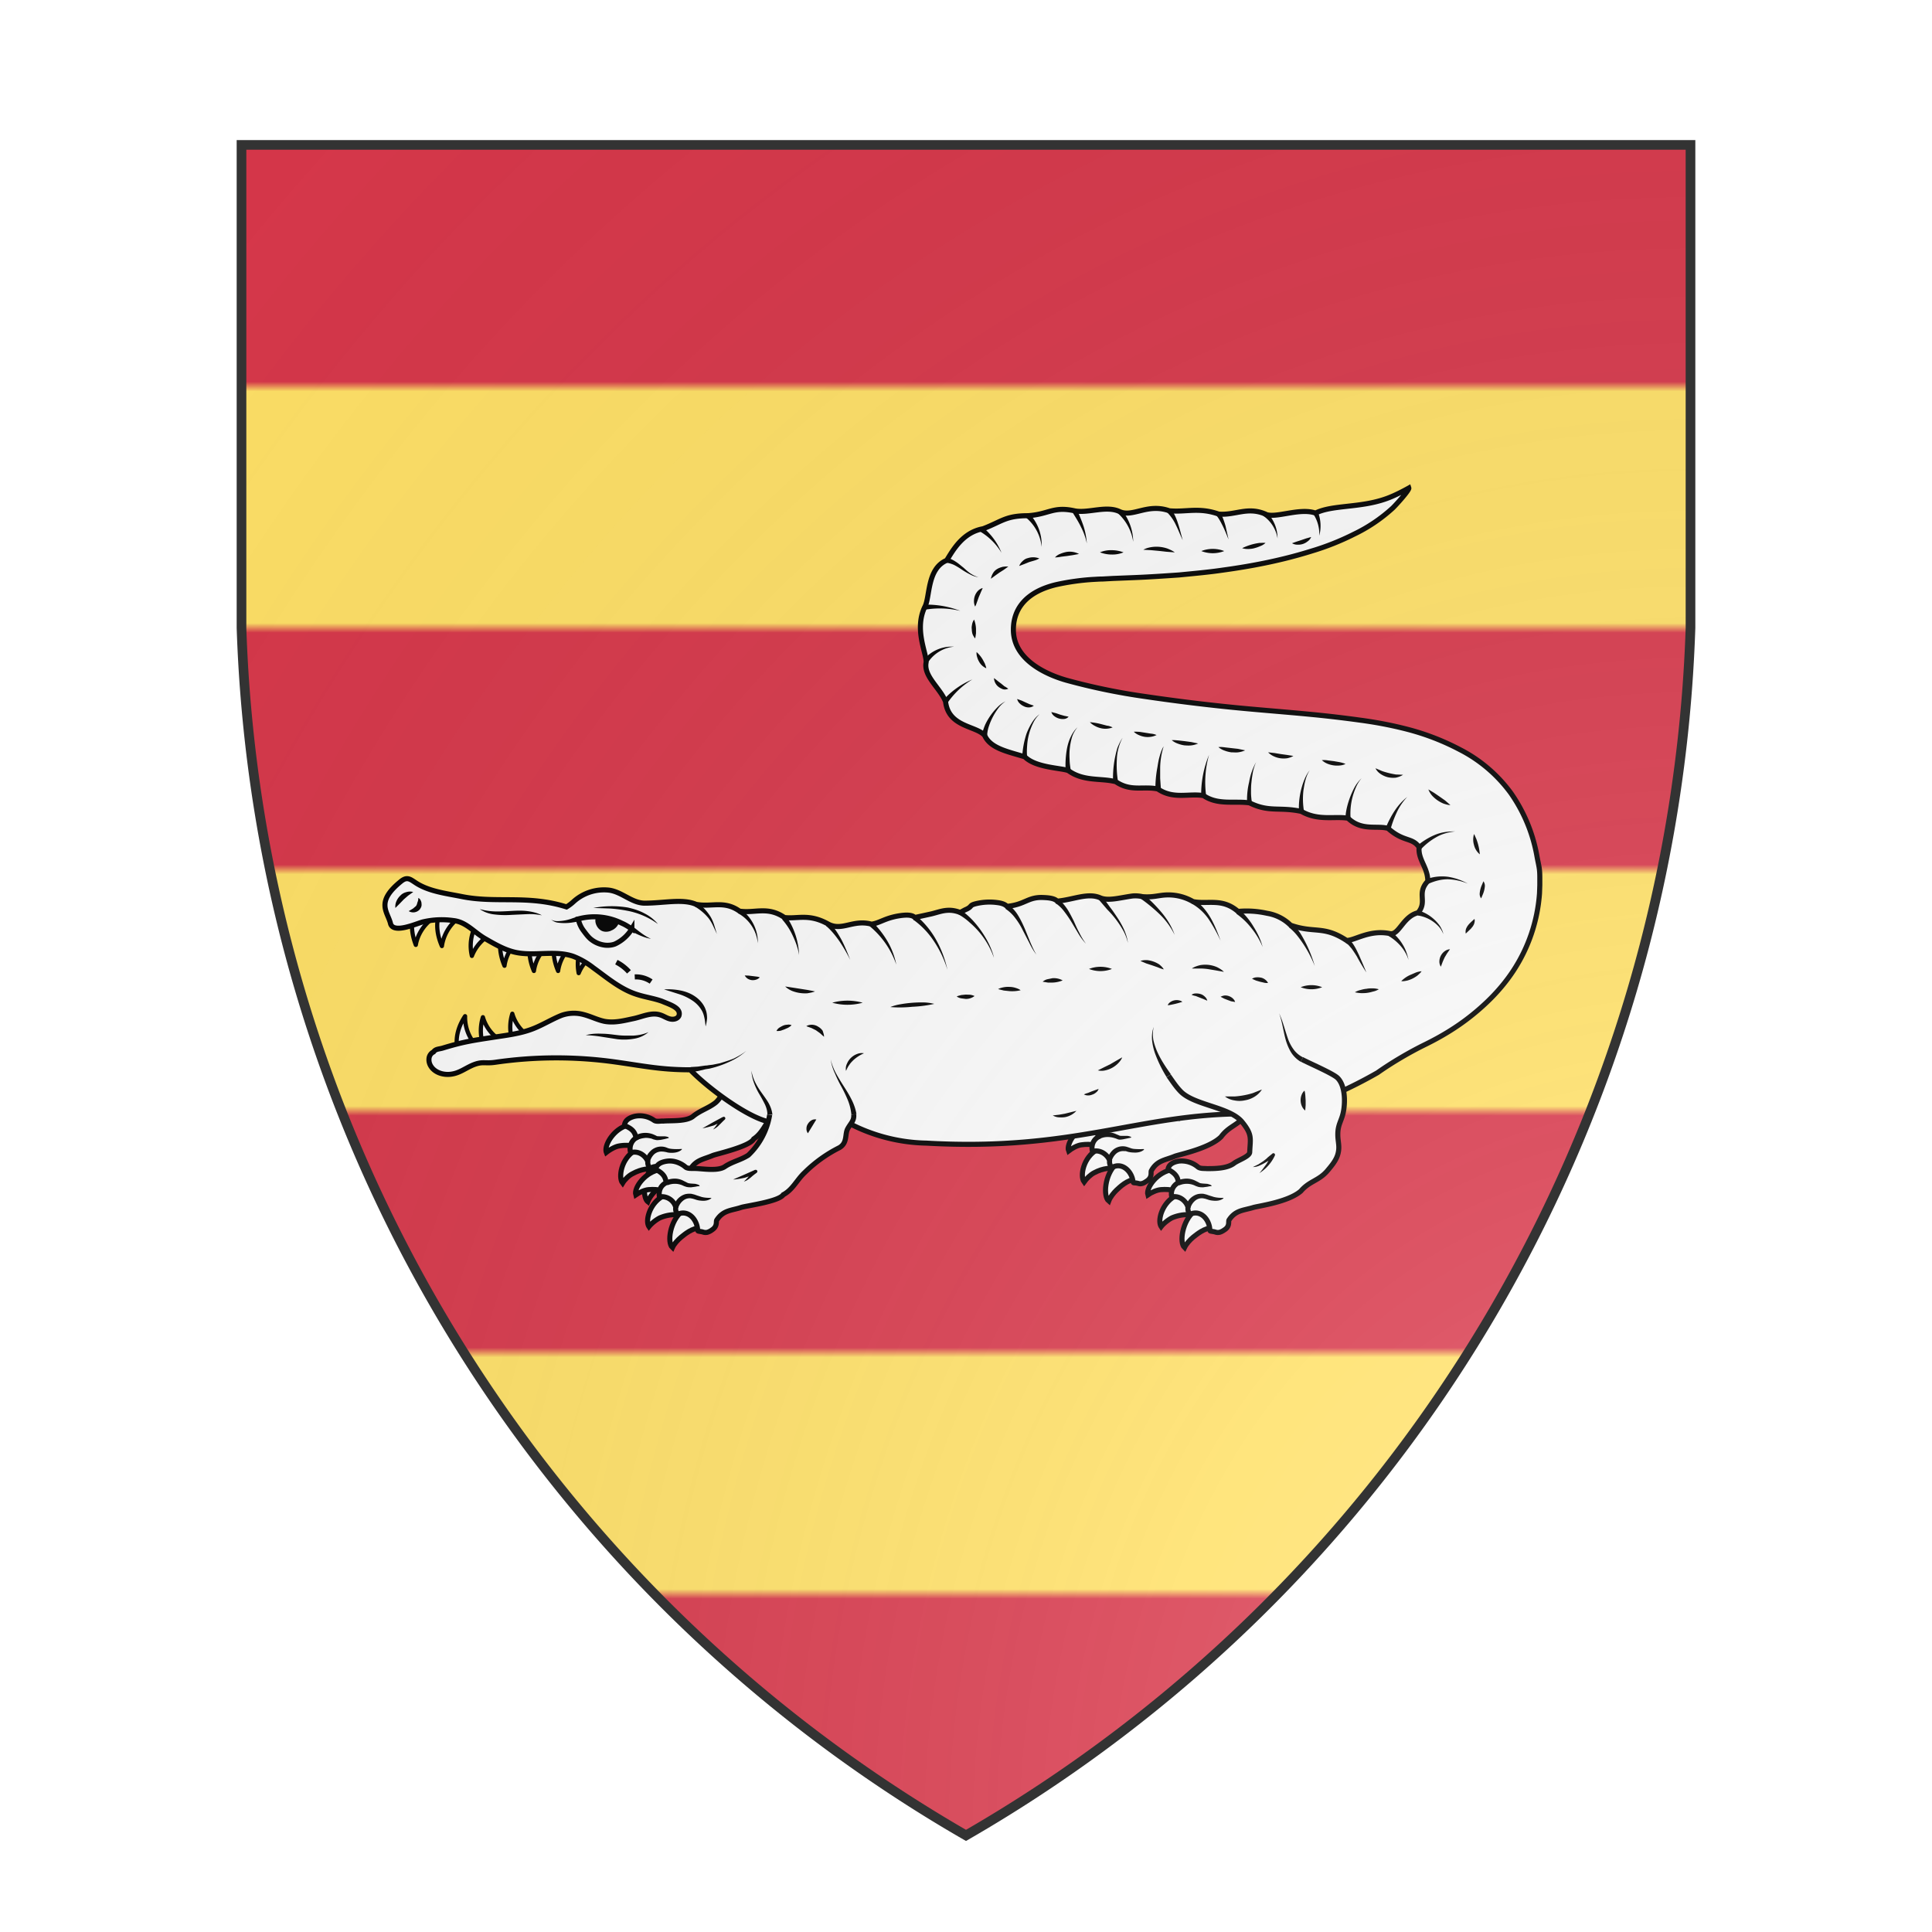 <svg id="coaworld_burg_272_burg_272_s-1" width="500" height="500" viewBox="0 10 200 200" xmlns="http://www.w3.org/2000/svg" xmlns:x="http://www.w3.org/1999/xlink"><defs><clipPath id="heater_coaworld_burg_272_burg_272_s-1"><path d="m25,25 h150 v50 a150,150,0,0,1,-75,125 a150,150,0,0,1,-75,-125 z"/></clipPath><g id="crocodile_coaworld_burg_272_burg_272_s-1" stroke-width=".35"><g><path class="secondary" d="M109.05 119.34c-.95.53-1.2 1.82-.9 2.23.17-.24.46-.52.71-.64.6-.32 1.15-.36 1.78-.27"/><path class="secondary" d="M110.36 120.32c-.8.75-.9 2.25-.51 2.57.1-.27.34-.57.54-.76.22-.2.71-.7 1.35-.76m-3.05-3.8c-1.07.2-1.79 1.39-1.61 1.86.22-.17.58-.38.87-.42.7-.1 1.2.03 1.77.3"/><g><path d="M107.95 111.14c.29.37.57.74.92 1.04 1.03.87 3.47.81 4.38 1.8.75.82.61 1.07.65 2.02.02.29-.76.6-1.02.84-.46.4-1.33.47-1.86.5-.16 0-.46.06-.64-.07-.15-.1-.7-.44-1.32-.3-.58.14-.7.42-.7.62.63.26.71.58.77.87a.87.87 0 0 0-.4 1c.64-.16 1.1.35 1.18.64-.03.25.09.51.3.41.6-.23 1.17.29 1.3.93.04.22.01.18.22.2.23.03.23.09.45.03.13-.04.23-.12.34-.19.37-.29.2-.59.28-.7.39-.7.95-.71 1.6-.98.32-.13 2.37-.53 3.2-1.34.55-.75 1.16-.78 1.71-1.52.3-.39.6-.8.68-1.28.08-.51-.08-.79-.12-1.31-.04-.72.21-.94.3-1.66.07-.72-.05-1.76-.6-2.21-.37-.3-2.09-.9-2.53-1.1"/></g><g stroke="none" fill="#000"><path d="M109.73 120.07a1.4 1.4 0 0 1 .4-.7 1.03 1.03 0 0 1 .98-.22l.18.06c.1.04.2.07.31.08.22.02.43.02.67.01l.02.04c-.19.17-.47.22-.72.2-.13 0-.26-.02-.39-.05l-.16-.05h-.15a.72.72 0 0 0-.52.19 1.09 1.09 0 0 0-.3.5l-.32-.06zm-.68-1.76a1.45 1.45 0 0 1 1.26-.06l.14.06.12.05c.04.03.15.03.24.03h.3a.58.58 0 0 1 .3.09l-.02.03-.28.06-.29.06c-.1.01-.2.04-.33 0l-.15-.06-.13-.04a1.57 1.57 0 0 0-.51-.06c-.18.01-.34.06-.5.14l-.15-.3z"/></g><path class="secondary" d="M77.15 119.4c-.94.55-1.16 1.85-.85 2.25.15-.25.44-.53.69-.65.6-.33 1.13-.39 1.77-.32"/><path class="secondary" d="M78.5 120.36c-.78.76-.85 2.26-.46 2.57.1-.26.33-.56.54-.76.2-.21.7-.72 1.32-.79m-3.15-3.75c-1.06.23-1.75 1.43-1.57 1.9.22-.17.58-.39.86-.44a2.7 2.7 0 0 1 1.77.27"/><g><path d="M89.65 112.63c.1.42-.16.64-.31 1.04-.16.39.08.94-.44 1.33a9.26 9.26 0 0 0-2.22 1.93c-.5.55-.7 1.25-1.33 1.67-.26.52-2.5 1.02-2.82 1.14-.65.28-1.2.3-1.59 1.02-.06.12.1.41-.25.71-.1.08-.21.16-.34.2-.22.06-.22 0-.45-.01-.21-.01-.19.01-.23-.2-.14-.63-.72-1.14-1.33-.9-.2.11-.32-.15-.3-.4-.1-.29-.54-.79-1.18-.61a.88.88 0 0 1 .37-1.02c-.07-.3-.15-.6-.8-.85.01-.21.12-.49.7-.64a1.72 1.72 0 0 1 1.33.27c.17.13.48.04.64.06.53-.05 1.66.05 2.1-.36.5-.39 1.02-.53 1.5-.9.6-.47 1.27-2.25 1.21-2.92"/></g><g stroke="none" fill="#000"><path d="M83.71 113.21a1.6 1.6 0 0 0-.23-.7c-.13-.24-.3-.46-.45-.69a4.52 4.52 0 0 1-.43-.72c-.12-.25-.2-.52-.25-.8a2.9 2.9 0 0 0 .32.76c.14.23.31.45.5.66.17.2.37.41.53.65a1.97 1.97 0 0 1 .36.82l-.35.02zm33.25-3.67a1.98 1.98 0 0 1-.74-.64 3.6 3.6 0 0 1-.42-.85c-.2-.58-.32-1.18-.56-1.74.3.53.48 1.14.72 1.68a3.25 3.25 0 0 0 .45.76 1.74 1.74 0 0 0 .68.48l-.13.3zm-10.29-1.69c-.07.3-.03.6.04.9s.2.57.33.82c.28.52.65 1.01 1.03 1.46l-.27.22a7.83 7.83 0 0 1-.92-1.6 4.06 4.06 0 0 1-.27-.88 2.2 2.2 0 0 1 .06-.92zm-18.95 1.13c.1.34.25.64.45.93.18.29.4.55.61.83.21.28.43.56.62.86.18.3.35.63.44.99l-.34.07a3.48 3.48 0 0 0-.32-.94c-.15-.3-.34-.6-.52-.88s-.39-.58-.55-.9a2.82 2.82 0 0 1-.4-.96zm-9.88 11.14a1.3 1.3 0 0 1 .4-.7 1.04 1.04 0 0 1 1.15-.2c.1.04.2.06.32.07.22.02.44.02.68 0v.04c-.18.18-.46.23-.7.23-.13 0-.26-.01-.38-.05l-.17-.03-.15-.01c-.2 0-.38.07-.52.2a1.11 1.11 0 0 0-.29.53l-.34-.08zm-.7-1.74a1.47 1.47 0 0 1 1.26-.1l.14.06.12.06c.04.02.15.02.24.02h.29c.1.01.2.02.3.08l-.01.04-.28.07-.29.06c-.1 0-.2.03-.33 0l-.16-.04-.12-.05c-.18-.04-.35-.07-.51-.04-.18.02-.34.07-.5.15l-.15-.31zm9.96-5.16-.5 1.01a.46.46 0 0 1-.14-.3.68.68 0 0 1 .07-.35.7.7 0 0 1 .22-.26c.12-.07.24-.12.35-.1zm-5.31 4.66.72-.41.7-.38h.02c.06-.04.12-.01.15.04.02.05.01.1-.03.14-.12.1-.24.24-.37.36a1.28 1.28 0 0 1-.44.32c.13-.13.22-.27.33-.42.1-.15.2-.3.35-.43l.12.18-.36.21-.38.18c-.28.08-.54.16-.81.2zm32.39-.85a7.89 7.89 0 0 0 .68-.45l.3-.27.3-.28a.12.12 0 0 1 .17 0c.03.04.03.08.02.12a2.63 2.63 0 0 1-.98 1.26c.16-.22.3-.43.43-.66a4.76 4.76 0 0 0 .33-.7l.18.13c-.2.19-.4.39-.65.54a1.62 1.62 0 0 1-.37.2c-.14.05-.26.1-.41.11zm3.19-5.51c.04.13.05.24.08.35l.04.31.03.33-.01.36a.68.68 0 0 1-.26-.3.99.99 0 0 1-.07-.73.58.58 0 0 1 .19-.32zm-5.47.78a6.06 6.06 0 0 0 1.3-.15 5.29 5.29 0 0 0 1.2-.51c-.1.2-.27.39-.47.53a1.95 1.95 0 0 1-.65.3c-.23.06-.47.08-.72.06a1.74 1.74 0 0 1-.66-.23z"/></g></g><g><g fill="#F6F6F6" stroke-width=".29" stroke-linejoin="round"><path d="M64.88 112.25c-.12-.74.14-1.5.55-2.12-.02.7.23 1.42.71 1.96m.65.31a3.1 3.1 0 0 1-.13-2.2 2.78 2.78 0 0 0 1.29 1.64m.87.32a3.1 3.1 0 0 1-.13-2.2 2.78 2.78 0 0 0 1.29 1.64m-8.06-8.58c-.27.7-.16 1.5.11 2.19.12-.7.53-1.35 1.1-1.78m.5-.32c-.24.7-.1 1.5.2 2.18.1-.7.47-1.37 1.01-1.82m1.36.34a3 3 0 0 0-.3 2.16 2.9 2.9 0 0 1 1.41-1.54m.66.04c-.24.7-.11 1.5.18 2.18.1-.71.48-1.37 1.04-1.81m.81-.01c-.24.7-.11 1.5.18 2.18.1-.71.48-1.37 1.04-1.81m.45-.37c-.24.7-.11 1.5.18 2.18.1-.71.48-1.37 1.04-1.81m.74-.21a3.12 3.12 0 0 0-.36 2.17 2.82 2.82 0 0 1 1.45-1.5"/></g><path d="M80.19 110.1c-.1.22-.38.28-.62.22s-.43-.2-.65-.27c-.61-.21-1.24.11-1.83.24-.67.14-1.32.32-2.02.2-.5-.1-.95-.34-1.45-.47a2.54 2.54 0 0 0-1.55.06c-.67.27-1.29.66-1.96.92-.9.35-1.86.45-2.81.6-1.43.22-2.03.31-3.41.73-.26.08-.49.05-.64.27-.17.08-.29.25-.31.45s.03.38.14.55c.29.44.88.61 1.41.53.56-.08.95-.4 1.46-.62.7-.29.83-.09 1.57-.2a29.31 29.31 0 0 1 8.27-.02c2 .28 3.16.54 5.18.54 1.09 1.15 3.92 3.3 5.48 3.6l5.02-.16a12 12 0 0 0 5.8 1.62c10.14.58 14.66-2.02 21.9-2.02l3.2-.17a31.82 31.82 0 0 0 6.03-2.67c.96-.68 2.18-1.4 3.26-1.93 1.08-.53 2.17-1.17 3.21-2s2.05-1.82 2.88-3.07a11.16 11.16 0 0 0 1.83-5.38l.02-.56v-.53c0-.66-.07-.77-.2-1.49a10.9 10.9 0 0 0-1.8-4.34 10.01 10.01 0 0 0-3.52-3 16.83 16.83 0 0 0-3.62-1.4c-1.16-.3-2.26-.5-3.33-.64a82.18 82.18 0 0 0-3.14-.37c-2.04-.2-4.01-.34-5.94-.54a129.43 129.43 0 0 1-5.74-.72 43.15 43.15 0 0 1-5.4-1.12c-1.56-.45-3.64-1.5-3.64-3.48 0-1.57 1.03-2.65 2.94-3.11a16.59 16.59 0 0 1 2.53-.36c.22-.01.44-.03.68-.03l.73-.04 1.5-.06c1-.04 2.03-.11 3.05-.18 1.02-.1 2.04-.19 3.06-.34 2.04-.28 4.08-.68 6.09-1.31a17.88 17.88 0 0 0 2.94-1.17 11 11 0 0 0 2.64-1.78c.12-.1 1.18-1.25 1.13-1.4 0 0-.86.49-1.54.73-1.83.66-3.74.42-4.9 1-1.13-.4-2.86.43-3.5.05-1.21-.5-2.04.11-3.18.02-1.38-.49-2.27-.12-3.41-.23-1.5-.53-2.49.45-3.4.07-.92-.46-2.15.11-3.11-.06-1.5-.34-1.78.23-3.24.33-1.54 0-1.8.4-3.1.9-1.42.25-2.1 1.52-2.51 2.18-1.38.58-1.14 2.55-1.52 3.23-.73 1.54.12 3.16.1 3.8-.2.96.95 1.76 1.34 2.72.2 1.77 2.13 1.66 2.7 2.34.4.88 1.55 1.1 2.77 1.47.74.75 2.47.76 3 .95 1.06.77 2.24.5 3.28.77 1.03.7 1.89.29 2.9.5 1.08.74 2.15.28 3.16.46.98.67 2.14.35 3.17.5 1.36.67 2.05.26 3.58.59 1.16.67 2.32.31 3.22.47.93.9 2 .48 2.76.7 1.07.96 1.66.6 2.14 1.3-.08.87.6 1.38.6 2.34-.8.86 0 1.38-.67 2.18-1.05.25-1.32 1.57-1.94 1.44-1.42-.29-2.44.49-3 .47-1.6-1.05-2.2-.47-3.86-1.05a2.98 2.98 0 0 0-1.62-.82 6.48 6.48 0 0 0-2.01-.13c-1.1-.95-2.09-.47-3.1-.68a3.39 3.39 0 0 0-1.73-.46c-.6 0-1 .19-1.77.12 0 0-.38-.1-.79-.03-.81.12-1.59.34-2.12.11-.86-.37-1.84.13-2.97.23-.21-.23-.76-.24-.96-.25-1.06-.05-1.25.49-2.5.61-.17-.17-.43-.23-.67-.26a4 4 0 0 0-1.53.09c-.4.11-.2.17-.58.36-.17.07-.3.16-.46.23-.82-.32-1.36-.05-1.98.1l-1.14.25c-.2-.2-.62-.2-1.19-.1-.92.17-1.24.48-1.8.56-1.29-.35-2.04.52-3.01-.02-1.32-.73-2.1-.33-3-.44-1.16-.8-2.05-.28-3.1-.44-1.07-.76-1.93-.26-3-.47-.93-.4-2.2-.08-3.57-.08-.88-.02-1.56-.79-2.45-.9a3.13 3.13 0 0 0-2.44.8 2.93 2.93 0 0 1-.48.36c-2.7-.85-4.85-.23-7.25-.72-1.1-.22-2.33-.36-3.24-1-.16-.1-.32-.23-.52-.23-.14 0-.26.07-.37.15-1.86 1.48-.95 2.13-.76 2.97.22.67 1.66.03 2.2-.13a5.68 5.68 0 0 1 2.13-.1c.88.09 1.42.8 2.18 1.24.66.38 1.34.78 2.09.95 1.31.29 2.74-.16 4.01.28a5.45 5.45 0 0 1 1.38.79c.97.7 1.9 1.5 3.04 1.85.56.18 1.15.26 1.7.46.54.23 1.34.46 1.17 1z"/><g stroke="none" fill="#000"><path d="M79.16 108.28c.37-.02.74 0 1.1.07.38.07.75.21 1.06.43.32.22.6.55.72.92.07.18.09.4.09.58a3.1 3.1 0 0 1-.1.56c-.04-.38-.08-.74-.23-1.04a2.06 2.06 0 0 0-.67-.74 3.63 3.63 0 0 0-.93-.45l-1.04-.33zm-2.13-4.32c.4.31.77.63 1.23.83-.5-.08-.96-.32-1.41-.54l.18-.3zm-5.66-.5c.14.09.3.11.45.11a3 3 0 0 0 .92-.16l.45-.16.1.34-.5.08a3.48 3.48 0 0 1-.99 0 .88.88 0 0 1-.43-.21zm-10.75-.8a.9.9 0 0 1 .07-.46 1.14 1.14 0 0 1 .27-.39c.11-.12.25-.2.41-.24a.83.83 0 0 1 .48-.01l-.35.25-.3.26-.28.29-.3.3zm1.58-.69a.3.3 0 0 1 .15.14.6.6 0 0 1 .07.19c0 .07.02.14 0 .22-.01.08-.06.15-.1.22a.6.6 0 0 1-.78.14l.3-.18.2-.17a.49.49 0 0 0 .09-.22c.04-.1.08-.2.07-.34zm22.64 10.55a4.33 4.33 0 0 1-.85.6 6.96 6.96 0 0 1-1.7.63l-.13.02-.13.02-.5.12c-.17.03-.34.07-.53.08v-.35l.49-.03.5-.07.14-.01.12-.02.26-.03.5-.1c.32-.1.66-.2.97-.33.3-.15.6-.32.86-.53z"/></g><path fill="#F6F6F6" d="M76.94 104.1a2.67 2.67 0 0 1-1.17 1.05c-.21.08-.45.1-.67.08a1.9 1.9 0 0 1-1.03-.45c-.18-.16-.33-.37-.48-.57a2 2 0 0 1-.35-.79 4.25 4.25 0 0 1 3.02.3c.24.1.46.25.68.39z"/><g><g stroke="none" fill="#000"><path d="m90.2 111.55-.28-.25-.28-.2-.3-.15-.36-.13c.12-.08.27-.1.4-.1.15.01.29.05.41.13a.93.93 0 0 1 .32.29c.04.14.1.28.09.41zm-2.24-.8c-.08.09-.16.13-.24.18l-.25.11-.25.09c-.1.02-.19.03-.3.02.05-.1.12-.18.2-.23s.17-.1.26-.14a.8.8 0 0 1 .28-.06c.1-.02.2-.01.3.03zm25.96-1.38c.04-.09.1-.16.19-.22a.78.78 0 0 1 .55-.12c.1.02.19.04.27.11l-.26.08-.23.06-.23.05c-.1.02-.18.04-.29.04zm1.65-.72c.1-.07.2-.09.31-.09a1.04 1.04 0 0 1 .33.05.7.7 0 0 1 .27.17c.09.08.14.16.17.28l-.28-.12-.26-.1-.25-.1c-.1-.02-.19-.04-.3-.09zm2 .14c.1-.05.19-.08.3-.09a.8.8 0 0 1 .54.2c.07.07.14.15.16.25l-.28-.05-.24-.09-.23-.09-.25-.13z"/></g></g><path class="secondary" d="M114.52 122.5c-.98.47-1.33 1.73-1.05 2.15.17-.22.49-.47.74-.6a2.75 2.75 0 0 1 1.8-.13"/><path class="secondary" d="M115.77 123.57c-.85.69-1.06 2.18-.69 2.53.12-.25.37-.53.6-.72.24-.18.76-.65 1.4-.66m-2.79-4.01c-1.08.14-1.88 1.26-1.74 1.75.23-.16.62-.34.9-.36.7-.06 1.19.1 1.75.43"/><g><path d="M113.99 114.25c.27.38.52.77.85 1.1.95.94 3.4 1.05 4.23 2.1.7.87.55 1.11.51 2.06 0 .3-.79.55-1.08.77-.48.37-1.34.37-1.88.37-.16-.02-.46.02-.62-.12a1.76 1.76 0 0 0-1.3-.4c-.6.1-.73.37-.76.58.62.31.68.62.72.91a.86.86 0 0 0-.46.98c.65-.12 1.05.42 1.12.72-.03.24.06.5.27.43.63-.19 1.15.37 1.23 1.02.02.22 0 .18.21.22.22.03.23.09.45.06.13-.03.25-.1.35-.17.4-.25.26-.57.32-.68.45-.69 1-.66 1.69-.87.32-.1 2.4-.37 3.27-1.13.6-.7 1.22-.7 1.82-1.39.31-.37.64-.75.75-1.22.12-.5-.02-.79-.02-1.3 0-.73.28-.94.4-1.64s.09-1.77-.43-2.27c-.35-.32-2.03-1.04-2.45-1.27"/></g><g stroke="none" fill="#000"><path d="M115.15 123.27c.04-.14.1-.25.17-.37a1.16 1.16 0 0 1 .67-.49 1.28 1.28 0 0 1 .41-.02l.2.05.17.06.32.1c.22.06.43.07.67.07l.01.03c-.2.16-.47.19-.73.16a1.33 1.33 0 0 1-.37-.08l-.16-.05-.15-.03a.7.7 0 0 0-.54.16 1.03 1.03 0 0 0-.33.5l-.34-.09zm-.56-1.8c.2-.08.42-.13.64-.13s.44.06.63.16l.14.07.11.06c.05.03.15.04.25.05l.29.02c.1.03.2.04.3.12l-.01.04c-.1 0-.19.02-.28.04l-.3.04c-.1 0-.2 0-.33-.03l-.15-.05-.13-.06a1.33 1.33 0 0 0-1.02 0l-.14-.33z"/></g><path class="secondary" d="M79.18 122.5c-.99.47-1.34 1.73-1.06 2.15.18-.22.49-.47.75-.6a2.75 2.75 0 0 1 1.8-.13"/><path class="secondary" d="M80.42 123.57c-.85.69-1.06 2.18-.68 2.53.11-.25.37-.53.6-.72.23-.18.75-.65 1.4-.66m-2.8-4.01c-1.07.14-1.87 1.26-1.73 1.75.23-.16.61-.34.89-.36.7-.06 1.2.1 1.75.43"/><g><path d="M92.25 116.91c.05.43-.22.62-.42 1-.2.38 0 .95-.56 1.29a9.4 9.4 0 0 0-2.4 1.72c-.54.5-.82 1.18-1.48 1.53-.31.48-2.6.77-2.91.88-.67.22-1.23.18-1.68.87-.07.1.07.42-.33.68a.96.96 0 0 1-.34.17c-.23.03-.23-.03-.46-.06-.2-.04-.18 0-.2-.22-.09-.64-.6-1.21-1.24-1.02-.2.08-.3-.19-.26-.43a1 1 0 0 0-1.13-.72c-.03-.2-.07-.7.47-.98-.05-.29-.1-.6-.72-.91.02-.21.16-.48.75-.57.64-.1 1.16.27 1.3.4.16.13.46.09.63.1.53 0 1.64.22 2.12-.15.53-.34 1.06-.43 1.59-.77a4.93 4.93 0 0 0 1.47-2.78"/></g><g stroke="none" fill="#000"><path d="M86.29 116.94c.01-.25-.06-.49-.17-.73a11.25 11.25 0 0 0-.4-.73 4.6 4.6 0 0 1-.36-.77 2.9 2.9 0 0 1-.17-.82 3.13 3.13 0 0 0 .25.78 5 5 0 0 0 .43.71c.16.23.33.45.48.7.14.24.26.53.29.85h-.35zm36.8-3.67a2 2 0 0 1-.69-.7 3.69 3.69 0 0 1-.35-.86c-.16-.6-.23-1.2-.44-1.78.26.56.4 1.16.6 1.73a2.9 2.9 0 0 0 .41.78 1.74 1.74 0 0 0 .64.53l-.16.3zm-10.13-2.4c-.08.29-.08.6-.03.9.06.28.16.57.28.84.25.55.58 1.04.93 1.53l-.29.2a8.8 8.8 0 0 1-.81-1.66c-.1-.29-.17-.6-.2-.9-.02-.3 0-.62.12-.91zm-22.3 2.23c.07.33.2.66.36.96.16.3.35.6.54.9.18.28.37.58.53.9.16.31.29.66.35 1.03l-.35.04a3.54 3.54 0 0 0-.23-.97 9.67 9.67 0 0 0-.44-.93 8.76 8.76 0 0 1-.46-.94 3.32 3.32 0 0 1-.3-1zm-10.85 10.17c.03-.14.09-.25.17-.37a1.16 1.16 0 0 1 .66-.49 1.28 1.28 0 0 1 .42-.02l.2.05.17.06.31.1c.22.06.43.07.68.07v.03c-.2.16-.47.19-.72.16a1.33 1.33 0 0 1-.38-.08l-.16-.05-.15-.03a.7.7 0 0 0-.53.16 1.03 1.03 0 0 0-.34.5l-.33-.09zm-.55-1.8c.2-.08.42-.13.64-.13s.44.06.62.16l.14.07.12.06c.05.03.15.04.24.05l.3.02c.1.03.2.04.3.12l-.02.04c-.09 0-.18.02-.28.04l-.29.04c-.1 0-.2 0-.33-.03l-.15-.05-.13-.06a1.33 1.33 0 0 0-1.02 0l-.14-.33zm31.52-8.5c-.06.16-.17.3-.3.43a1.76 1.76 0 0 1-.87.47c-.17.04-.34.04-.51 0l.44-.22.41-.2.41-.24.42-.24zm-1.63 2.18a.46.46 0 0 1-.17.24.7.7 0 0 1-.26.15c-.09.04-.2.06-.29.06-.1 0-.2-.02-.29-.07a1.28 1.28 0 0 1 .27-.1l.24-.1.25-.09a8.24 8.24 0 0 0 .25-.09zm-1.52 1.5a1.4 1.4 0 0 1-.76.44c-.15.03-.3.03-.45.02a.93.93 0 0 1-.43-.13l.43-.05.4-.07.4-.1.41-.1zm-15.91-2.74a.78.78 0 0 1 .06-.49 1.22 1.22 0 0 1 .7-.68.87.87 0 0 1 .48-.05 2.62 2.62 0 0 0-.74.48c-.1.1-.2.2-.28.33-.1.13-.15.26-.22.4z"/><g><path d="M94.78 109.5c.24-.1.49-.16.74-.2a8.41 8.41 0 0 1 1.52-.12c.26 0 .51.04.77.1a8.53 8.53 0 0 1-1.51.2 8.2 8.2 0 0 1-1.52.02zm4.58-.73c.1-.05.21-.07.32-.1l.3-.03.3.01a1.04 1.04 0 0 1 .31.09.99.99 0 0 1-.6.2l-.31-.04a.75.75 0 0 1-.32-.13zm2.86-.51c.12-.07.25-.1.4-.13.12-.02.26-.03.39-.02.12 0 .26.02.39.06s.25.08.37.17a2.5 2.5 0 0 1-.78.06l-.38-.04-.4-.1zm3.07-.51c.1-.08.2-.14.33-.17l.34-.07a1.25 1.25 0 0 1 .71.15 1.98 1.98 0 0 1-.68.15h-.34l-.36-.06zm3.2-.88a2.17 2.17 0 0 1 1.58 0 2.17 2.17 0 0 1-1.58 0zm3.55-.55c.15-.06.3-.06.45-.06a1.92 1.92 0 0 1 .85.3c.12.1.23.2.31.34-.15-.03-.29-.09-.41-.14l-.4-.14-.4-.13-.4-.17zm3.56.51c.17-.11.35-.17.55-.22a2.03 2.03 0 0 1 1.16.13c.17.08.35.19.49.33l-.56-.1-.54-.09a4.12 4.12 0 0 0-.53-.04h-.57zm4.14.72a.58.58 0 0 1 .3-.1c.11-.01.21 0 .32.02.1.02.2.07.28.13.08.06.16.14.2.24-.11 0-.2 0-.3-.03l-.26-.06-.27-.08-.27-.12zm3.36.58a2 2 0 0 1 1.48 0 2 2 0 0 1-1.48 0zm3.74.35c.13-.08.26-.13.4-.16.14-.04.26-.07.4-.08.14-.03.28-.03.42-.03.14 0 .28.02.43.06-.13.08-.25.13-.4.16-.13.04-.26.07-.4.09-.14.02-.28.02-.42.02a2.55 2.55 0 0 1-.43-.06zm3.2-.77a2.02 2.02 0 0 1 .65-.44l.35-.15a1.4 1.4 0 0 1 .4-.09c-.08.12-.18.2-.28.29a2.03 2.03 0 0 1-.7.35c-.15.03-.28.06-.42.04zm2.73-1a.64.64 0 0 1-.1-.38.9.9 0 0 1 .36-.68.7.7 0 0 1 .37-.14l-.21.3-.16.27-.13.29-.13.35zm2.78-4.71a.53.53 0 0 1-.1-.32 1.8 1.8 0 0 1 .14-.58l.12-.28c.07.1.1.21.1.32a1.8 1.8 0 0 1-.14.58l-.12.28zm-1.06 2.43a.66.66 0 0 1 .02-.33c.04-.1.1-.2.16-.27.06-.08.13-.14.2-.21l.22-.2c.04.1.01.22-.02.33-.04.1-.1.2-.16.26-.06.09-.13.14-.2.21l-.22.21zm.97-5.47a1.2 1.2 0 0 1-.4-.64 1.31 1.31 0 0 1 0-.76c.07.12.11.24.16.34a3.85 3.85 0 0 1 .24 1.06zm-2.03-3.4c-.16 0-.32-.05-.47-.1a2.2 2.2 0 0 1-.8-.56 1.4 1.4 0 0 1-.25-.42l.4.24.38.26.37.26.37.32zm-3.27-2.09c-.15.1-.32.16-.5.2a1.74 1.74 0 0 1-.54-.03 1.6 1.6 0 0 1-.5-.22c-.15-.1-.28-.23-.36-.4l.47.2a5.8 5.8 0 0 0 .94.23l.5.02zm-3.97-.75c-.14.07-.27.1-.41.11a1.77 1.77 0 0 1-.85-.13 1.2 1.2 0 0 1-.37-.24 1.74 1.74 0 0 1 .43.02l.4.05.4.07c.13.03.26.06.4.12zm-3.6-.55c-.13.08-.28.13-.43.16a1.62 1.62 0 0 1-.93-.14 1.3 1.3 0 0 1-.38-.27l.45.05.42.07.43.06.45.07zm-3.34-.38a1.62 1.62 0 0 1-.47.13c-.16.02-.31 0-.47 0a2.09 2.09 0 0 1-.47-.12 1.28 1.28 0 0 1-.42-.24c.17-.02.32 0 .47.02l.44.05.44.05.48.1zm-3.23-.48a1.62 1.62 0 0 1-.46.13c-.17.02-.32.01-.48 0a2.09 2.09 0 0 1-.46-.12 1.28 1.28 0 0 1-.42-.24c.16-.01.31.01.46.02l.44.05.44.06.48.1zm-2.86-.59a1.28 1.28 0 0 1-.41.13c-.14.02-.28.02-.42 0a1.62 1.62 0 0 1-.4-.12 1.14 1.14 0 0 1-.35-.23c.15-.01.28 0 .42.01l.38.06.38.06c.13.01.26.04.4.1zm-3.04-.52a1.36 1.36 0 0 1-.84.05 1.62 1.62 0 0 1-.4-.16 1.23 1.23 0 0 1-.33-.25 4.6 4.6 0 0 1 .8.14l.38.1c.13.01.26.06.39.12zm-7.2-2.67a.55.55 0 0 1-.36.04c-.11-.04-.23-.1-.32-.17a.82.82 0 0 1-.31-.6 2.67 2.67 0 0 1 .26.2l.24.18.23.19c.08.03.16.1.26.16zm1.76 1.17a.52.52 0 0 1-.34.12.7.7 0 0 1-.35-.08.99.99 0 0 1-.29-.2.61.61 0 0 1-.17-.3l.31.11.28.13.27.12.29.1zm2.4.76c-.07.09-.19.15-.32.16a.95.95 0 0 1-.67-.2.56.56 0 0 1-.2-.28l.32.08.29.1.28.08.3.06zm-6.45-5.4a1.13 1.13 0 0 1-.18-.3c-.03-.1-.05-.22-.05-.34-.02-.11 0-.22.02-.33s.06-.22.14-.33a2 2 0 0 1 .13.64v.31c-.02.12-.03.24-.06.35zm.77 2.06a1.04 1.04 0 0 1-.5-.46 1.28 1.28 0 0 1-.13-.31.85.85 0 0 1-.04-.35 2.18 2.18 0 0 1 .42.51l.15.28c.03.1.08.2.1.33zm-.77-4.26a.86.86 0 0 1-.08-.37c0-.13.02-.26.07-.39a1.04 1.04 0 0 1 .2-.32c.1-.1.2-.16.33-.2-.04.12-.1.22-.14.33l-.13.3-.11.31c-.04.1-.07.22-.14.34zm3.04-2.8c.05-.12.12-.23.23-.33.1-.1.22-.18.36-.21a1.18 1.18 0 0 1 .8.02c-.12.07-.25.12-.36.15l-.34.1-.32.13-.37.14zm-1.95.88c.02-.13.07-.26.14-.38s.17-.22.29-.29c.11-.07.24-.11.37-.15.13-.02.25-.03.4-.02l-.32.23-.3.19-.28.2-.3.22zm4.42-1.47c.1-.11.23-.2.37-.25.14-.06.28-.1.43-.13a1.4 1.4 0 0 1 .86.14l-.42.08-.4.06-.41.05a2.55 2.55 0 0 1-.43.05zm3.1-.35a1.97 1.97 0 0 1 .82-.15 2.3 2.3 0 0 1 .81.15 1.97 1.97 0 0 1-.81.15 2.3 2.3 0 0 1-.81-.15zm3-.18c.17-.1.36-.15.54-.18a2.33 2.33 0 0 1 1.13.1c.17.07.35.15.5.26l-.56-.04-.53-.06-.54-.05-.54-.03zm4 .09a2.17 2.17 0 0 1 1.58 0 2.17 2.17 0 0 1-1.58 0zm2.82-.2a3.9 3.9 0 0 1 1.18-.36c.14 0 .28-.02.43 0-.11.1-.23.17-.36.22a2.67 2.67 0 0 1-.4.14c-.13.04-.27.05-.41.06-.16 0-.3-.01-.44-.06zm3.44-.34.34-.12.31-.1.32-.11.35-.1a.66.66 0 0 1-.24.3 1.02 1.02 0 0 1-.7.23.72.72 0 0 1-.38-.1zM92.87 109.2a3.94 3.94 0 0 1-2.1 0 3.94 3.94 0 0 1 2.1 0zm-3.29-.78c-.17.07-.36.1-.53.13a2.47 2.47 0 0 1-1.07-.17 1.62 1.62 0 0 1-.46-.3l.53.08.51.08.51.08.51.1zm-3.81-.97a.6.6 0 0 1-.26.16c-.09.03-.2.04-.3.03a.72.72 0 0 1-.28-.1.64.64 0 0 1-.2-.22l.27.01.25.03.24.03c.1.01.17.02.28.06z"/></g><path d="M75.49 104.23a.9.9 0 0 0 .58-.62 4.16 4.16 0 0 0-1.59-.35c-.17.36.06.75.23.88.21.19.51.2.78.1zm14.18 13.03-.58.95a.48.48 0 0 1-.1-.32c0-.12.03-.23.1-.33a.7.7 0 0 1 .24-.24.46.46 0 0 1 .34-.06zm-5.74 4.14.76-.33.74-.33h.01c.06-.02.13 0 .15.06.03.05 0 .1-.04.14-.14.1-.27.2-.4.32-.15.12-.3.24-.48.28.13-.11.25-.25.36-.38.11-.14.23-.28.38-.4l.11.2-.38.18-.4.14c-.26.05-.53.11-.8.12zm35.87-.86.37-.18.34-.22c.1-.08.22-.16.31-.26l.32-.26c.04-.05.11-.04.16 0 .03.04.03.09.01.14a2.87 2.87 0 0 1-1.06 1.2c.18-.2.33-.42.48-.62a5.45 5.45 0 0 0 .37-.68l.18.14a4.27 4.27 0 0 1-1.07.66 1.1 1.1 0 0 1-.4.08zm3.56-5.27c.04.12.05.24.06.36l.02.32v.33l-.03.36a.73.73 0 0 1-.23-.3 1.02 1.02 0 0 1-.03-.75c.04-.11.1-.23.21-.32zm-5.5.4h.68a5.65 5.65 0 0 0 1.25-.23l.63-.25c-.12.2-.3.37-.51.5a1.83 1.83 0 0 1-.68.25c-.24.05-.48.05-.72 0a1.36 1.36 0 0 1-.65-.28z"/><g><path d="M96.57 103.2a5.96 5.96 0 0 1 1.39 1.7c.35.63.6 1.32.76 2.03a7.42 7.42 0 0 0-.91-1.94 5.66 5.66 0 0 0-1.45-1.52l.2-.28zm3.1-.37c.3.2.55.43.78.67a7.02 7.02 0 0 1 1.14 1.66c.14.3.27.62.34.94a5.66 5.66 0 0 0-1.66-2.42 4.04 4.04 0 0 0-.78-.57l.19-.28zm3.27-.4c.27.22.5.48.67.77.18.3.32.6.45.9l.37.91c.13.3.26.6.43.87-.2-.25-.36-.54-.5-.83l-.45-.87a4.8 4.8 0 0 0-.51-.82 2.64 2.64 0 0 0-.66-.63l.2-.3zm3.45-.36c.26.2.45.45.62.7.16.26.3.54.43.8.12.27.24.55.38.8a4.52 4.52 0 0 0 .46.76 3.9 3.9 0 0 1-.53-.71l-.46-.77a8 8 0 0 0-.5-.73 2.38 2.38 0 0 0-.6-.58l.2-.27zm-12.8 1.6c.39.4.74.85 1.02 1.34.28.49.47 1.02.58 1.56a5.94 5.94 0 0 0-1.84-2.65l.24-.25zm-3.02-.03c.35.39.61.8.85 1.24.23.45.41.9.59 1.36-.22-.44-.47-.87-.73-1.26-.28-.4-.58-.78-.94-1.08l.23-.26zm25.2-1.55c.48.34.85.8 1.13 1.29.28.5.48 1.02.67 1.54a11.05 11.05 0 0 0-.8-1.45 3.5 3.5 0 0 0-1.18-1.1l.18-.28zm3.12.7a4.92 4.92 0 0 1 .97 1.19c.27.43.49.9.61 1.37a5.1 5.1 0 0 0-.76-1.28 4.78 4.78 0 0 0-1.04-1l.22-.29zm3.63.95c.22.2.4.43.55.66a9.2 9.2 0 0 1 1 2.27 8.13 8.13 0 0 0-1.22-2.11 3.51 3.51 0 0 0-.55-.55l.22-.27zm-10.23-1.99a10.56 10.56 0 0 1 1.24 1.26c.37.45.68.96.87 1.51a5.03 5.03 0 0 0-1.01-1.4 10.92 10.92 0 0 0-1.33-1.1l.23-.27zm-2.88.12.53.74c.19.24.36.5.54.77a6.15 6.15 0 0 1 .44.8c.12.29.22.59.25.89a3.13 3.13 0 0 0-.32-.85 6.61 6.61 0 0 0-1.1-1.45l-.6-.7.26-.2zm-21.83 1.34a5.07 5.07 0 0 1 .9 2.7c-.07-.46-.23-.9-.43-1.32a4.54 4.54 0 0 0-.74-1.14l.27-.24zm-3.12-.47c.37.28.68.65.88 1.05.2.41.31.86.29 1.3a2.64 2.64 0 0 0-1.36-2.06l.19-.3zm-3-.45a3.5 3.5 0 0 1 .9.96c.11.18.2.4.26.59l.19.62-.27-.58c-.09-.19-.2-.38-.33-.54a3.48 3.48 0 0 0-.95-.79l.2-.26zm29.28-27.1a3.56 3.56 0 0 1 .8 2.2 3.32 3.32 0 0 0-1.05-1.96l.25-.24zm3.4-.06c.26.33.4.7.51 1.06.12.36.2.73.31 1.09-.17-.34-.3-.7-.47-1.04a3.06 3.06 0 0 0-.62-.89l.27-.22zm3.43.26a5.45 5.45 0 0 1 .34.91l.21.93c-.12-.29-.23-.58-.37-.87-.14-.28-.28-.56-.47-.79l.3-.18zm3.15-.07a2.54 2.54 0 0 1 .78 1.84 2.34 2.34 0 0 0-1-1.57l.22-.27zm3.56 0c.22.54.24 1.13.1 1.65a2.5 2.5 0 0 0-.4-1.48l.3-.16zm-16.62-.14c.16.37.32.74.45 1.13.13.4.2.8.23 1.2-.08-.4-.22-.78-.4-1.13-.17-.36-.39-.7-.6-1.04l.32-.16zm-3.27.29a3.13 3.13 0 0 1 .83 2.27 3.02 3.02 0 0 0-1.08-2.02l.25-.25zm-3.23.92a4.4 4.4 0 0 1 1.29 1.76 4.23 4.23 0 0 0-1.5-1.48l.21-.28zm-2.48 2.1c.23.05.44.16.62.28.19.12.35.27.52.4.16.14.3.28.48.4s.36.21.56.26c-.21-.02-.42-.1-.6-.2a5.2 5.2 0 0 1-.55-.32 4.94 4.94 0 0 0-.53-.32 1.95 1.95 0 0 0-.55-.16l.05-.34zm2.42 12.25c.04-.26.13-.5.22-.72a4.3 4.3 0 0 1 .83-1.19 2.09 2.09 0 0 1 .58-.43 2.04 2.04 0 0 0-.51.49 4.36 4.36 0 0 0-.64 1.23 2.2 2.2 0 0 0-.12.65l-.36-.03zm-2.67-2.42a5.53 5.53 0 0 1 2.01-1.43c-.7.42-1.29.99-1.73 1.64l-.28-.21zm-1.3-2.85a2.53 2.53 0 0 1 2.05-.84c-.73.06-1.4.48-1.77 1.04l-.27-.2zm0-3.74a6.4 6.4 0 0 1 2.48.43 6.02 6.02 0 0 0-2.45-.08l-.04-.35zm29.2 23.03c.06.03.13.08.17.12l.06.07.06.07a2.55 2.55 0 0 1 .2.3c.12.2.2.39.3.59l.26.6.25.6a14.21 14.21 0 0 1-.66-1.11 8.58 8.58 0 0 0-.36-.54l-.2-.23c-.07-.07-.15-.11-.2-.15l.12-.32zm-22.45-12.52a6.11 6.11 0 0 1 .3-1.62c.1-.26.22-.5.36-.73s.32-.45.54-.6c-.2.18-.35.4-.46.64a4.04 4.04 0 0 0-.4 1.52c-.02.26-.03.52 0 .77l-.34.02zm3 .96a6.32 6.32 0 0 1 .1-1.6c.06-.28.14-.53.26-.77.12-.25.27-.47.46-.64a1.95 1.95 0 0 0-.38.67 4.34 4.34 0 0 0-.17 1.53c0 .26.04.51.08.77l-.35.04zm3.27.77a7.27 7.27 0 0 1 .3-2.36c.1-.24.21-.48.36-.7a3.41 3.41 0 0 0-.4 1.5c-.03.5 0 1.03.08 1.52l-.34.04zm2.92.49a7.97 7.97 0 0 1 .14-1.51c.04-.25.08-.5.15-.74.07-.25.15-.5.28-.7a5.2 5.2 0 0 0-.24 1.46v.74l.05.73-.38.02zm3.16.47a7.16 7.16 0 0 1 .54-2.83 6.94 6.94 0 0 0-.2 2.79l-.34.04zm3.17.5a5.24 5.24 0 0 1 .14-1.46 4.23 4.23 0 0 1 .48-1.37c-.1.22-.17.45-.22.68-.04.24-.08.47-.1.71-.03.23-.03.48-.03.71s.03.46.06.7l-.33.03zm3.58.6a5.22 5.22 0 0 1 .37-2.22c.1-.24.21-.46.37-.64-.14.2-.23.43-.29.66-.07.23-.1.48-.14.7a5.06 5.06 0 0 0 .03 1.42l-.34.07zm3.21.47c0-.28.04-.52.1-.78a5.83 5.83 0 0 1 .54-1.41 2.55 2.55 0 0 1 .47-.6 2.33 2.33 0 0 0-.39.63 4.48 4.48 0 0 0-.37 2.12l-.35.04zm2.78.62c.17-.4.37-.8.61-1.16a4.06 4.06 0 0 1 .87-.96 4.06 4.06 0 0 0-.72 1.06 7.39 7.39 0 0 0-.44 1.2l-.32-.14zm2.19 1.23c.37-.3.78-.56 1.22-.74s.91-.24 1.38-.23c-.47.05-.92.17-1.31.4a4.35 4.35 0 0 0-1.06.84l-.23-.27zm.65 2.31a3.18 3.18 0 0 1 1.46-.15 4.18 4.18 0 0 1 1.36.47 4.07 4.07 0 0 0-1.37-.3c-.47 0-.9.12-1.32.3l-.13-.32zm-.56 2.18a2.8 2.8 0 0 1 1.46 1.07c.1.17.2.36.23.55a1.69 1.69 0 0 0-.3-.5 2.47 2.47 0 0 0-1.46-.78l.07-.34zm-1.88 1.46c.3.26.57.55.77.89.2.32.33.7.4 1.06-.11-.36-.3-.68-.54-.96a3.42 3.42 0 0 0-.84-.7l.21-.29z"/></g><path d="M66.44 102.74c.36.1.71.15 1.06.16.36.01.7-.01 1.06-.03.36-.02.74-.04 1.1 0s.75.12 1.07.3a4.2 4.2 0 0 0-1.06-.08l-1.08.05a6 6 0 0 1-1.12-.03 2.22 2.22 0 0 1-1.03-.37zm7.32 8.7c.36-.1.74-.12 1.12-.1.37 0 .74.06 1.1.1.17.02.36.03.53.03h.53c.36-.02.71-.09 1.05-.24a2.06 2.06 0 0 1-1.02.46 4.06 4.06 0 0 1-1.13.03l-1.09-.17a8.47 8.47 0 0 0-1.09-.11z"/></g><path fill="none" d="M75.87 106.4c.33.17.63.4.87.67m.4.35a1.86 1.86 0 0 1 1.13.32"/><g><path stroke="none" fill="#000" d="M74.28 102.66a6.84 6.84 0 0 1 2.38-.03c.4.09.79.21 1.14.4.36.18.68.43.94.74a5.25 5.25 0 0 0-2.14-.92 9.61 9.61 0 0 0-1.16-.15l-1.16-.04z"/></g></g></g><pattern id="barry-gules-or" width="25" height="100" viewBox="0 0 25 100" patternUnits="userSpaceOnUse"><rect width="25" height="100" fill="#ffe066"/><rect x="0" y="25" width="25" height="25" fill="#d7374a"/><rect x="0" y="75" width="25" height="25" fill="#d7374a"/></pattern><radialGradient id="backlight" cx="100%" cy="100%" r="150%"><stop stop-color="#fff" stop-opacity=".3" offset="0"/><stop stop-color="#fff" stop-opacity=".15" offset=".25"/><stop stop-color="#000" stop-opacity="0" offset="1"/></radialGradient></defs><g clip-path="url(#heater_coaworld_burg_272_burg_272_s-1)"><rect x="0" y="0" width="200" height="200" fill="url(#barry-gules-or)"/><g fill="#fafafa" stroke="#000"><style>
      g.secondary,path.secondary {fill: #fafafa;}
      g.tertiary,path.tertiary {fill: #fafafa;}
    </style><use x:href="#crocodile_coaworld_burg_272_burg_272_s-1" transform="translate(-50 -50) scale(1.5)"/></g></g><path d="m25,25 h150 v50 a150,150,0,0,1,-75,125 a150,150,0,0,1,-75,-125 z" fill="url(#backlight)" stroke="#333"/></svg>